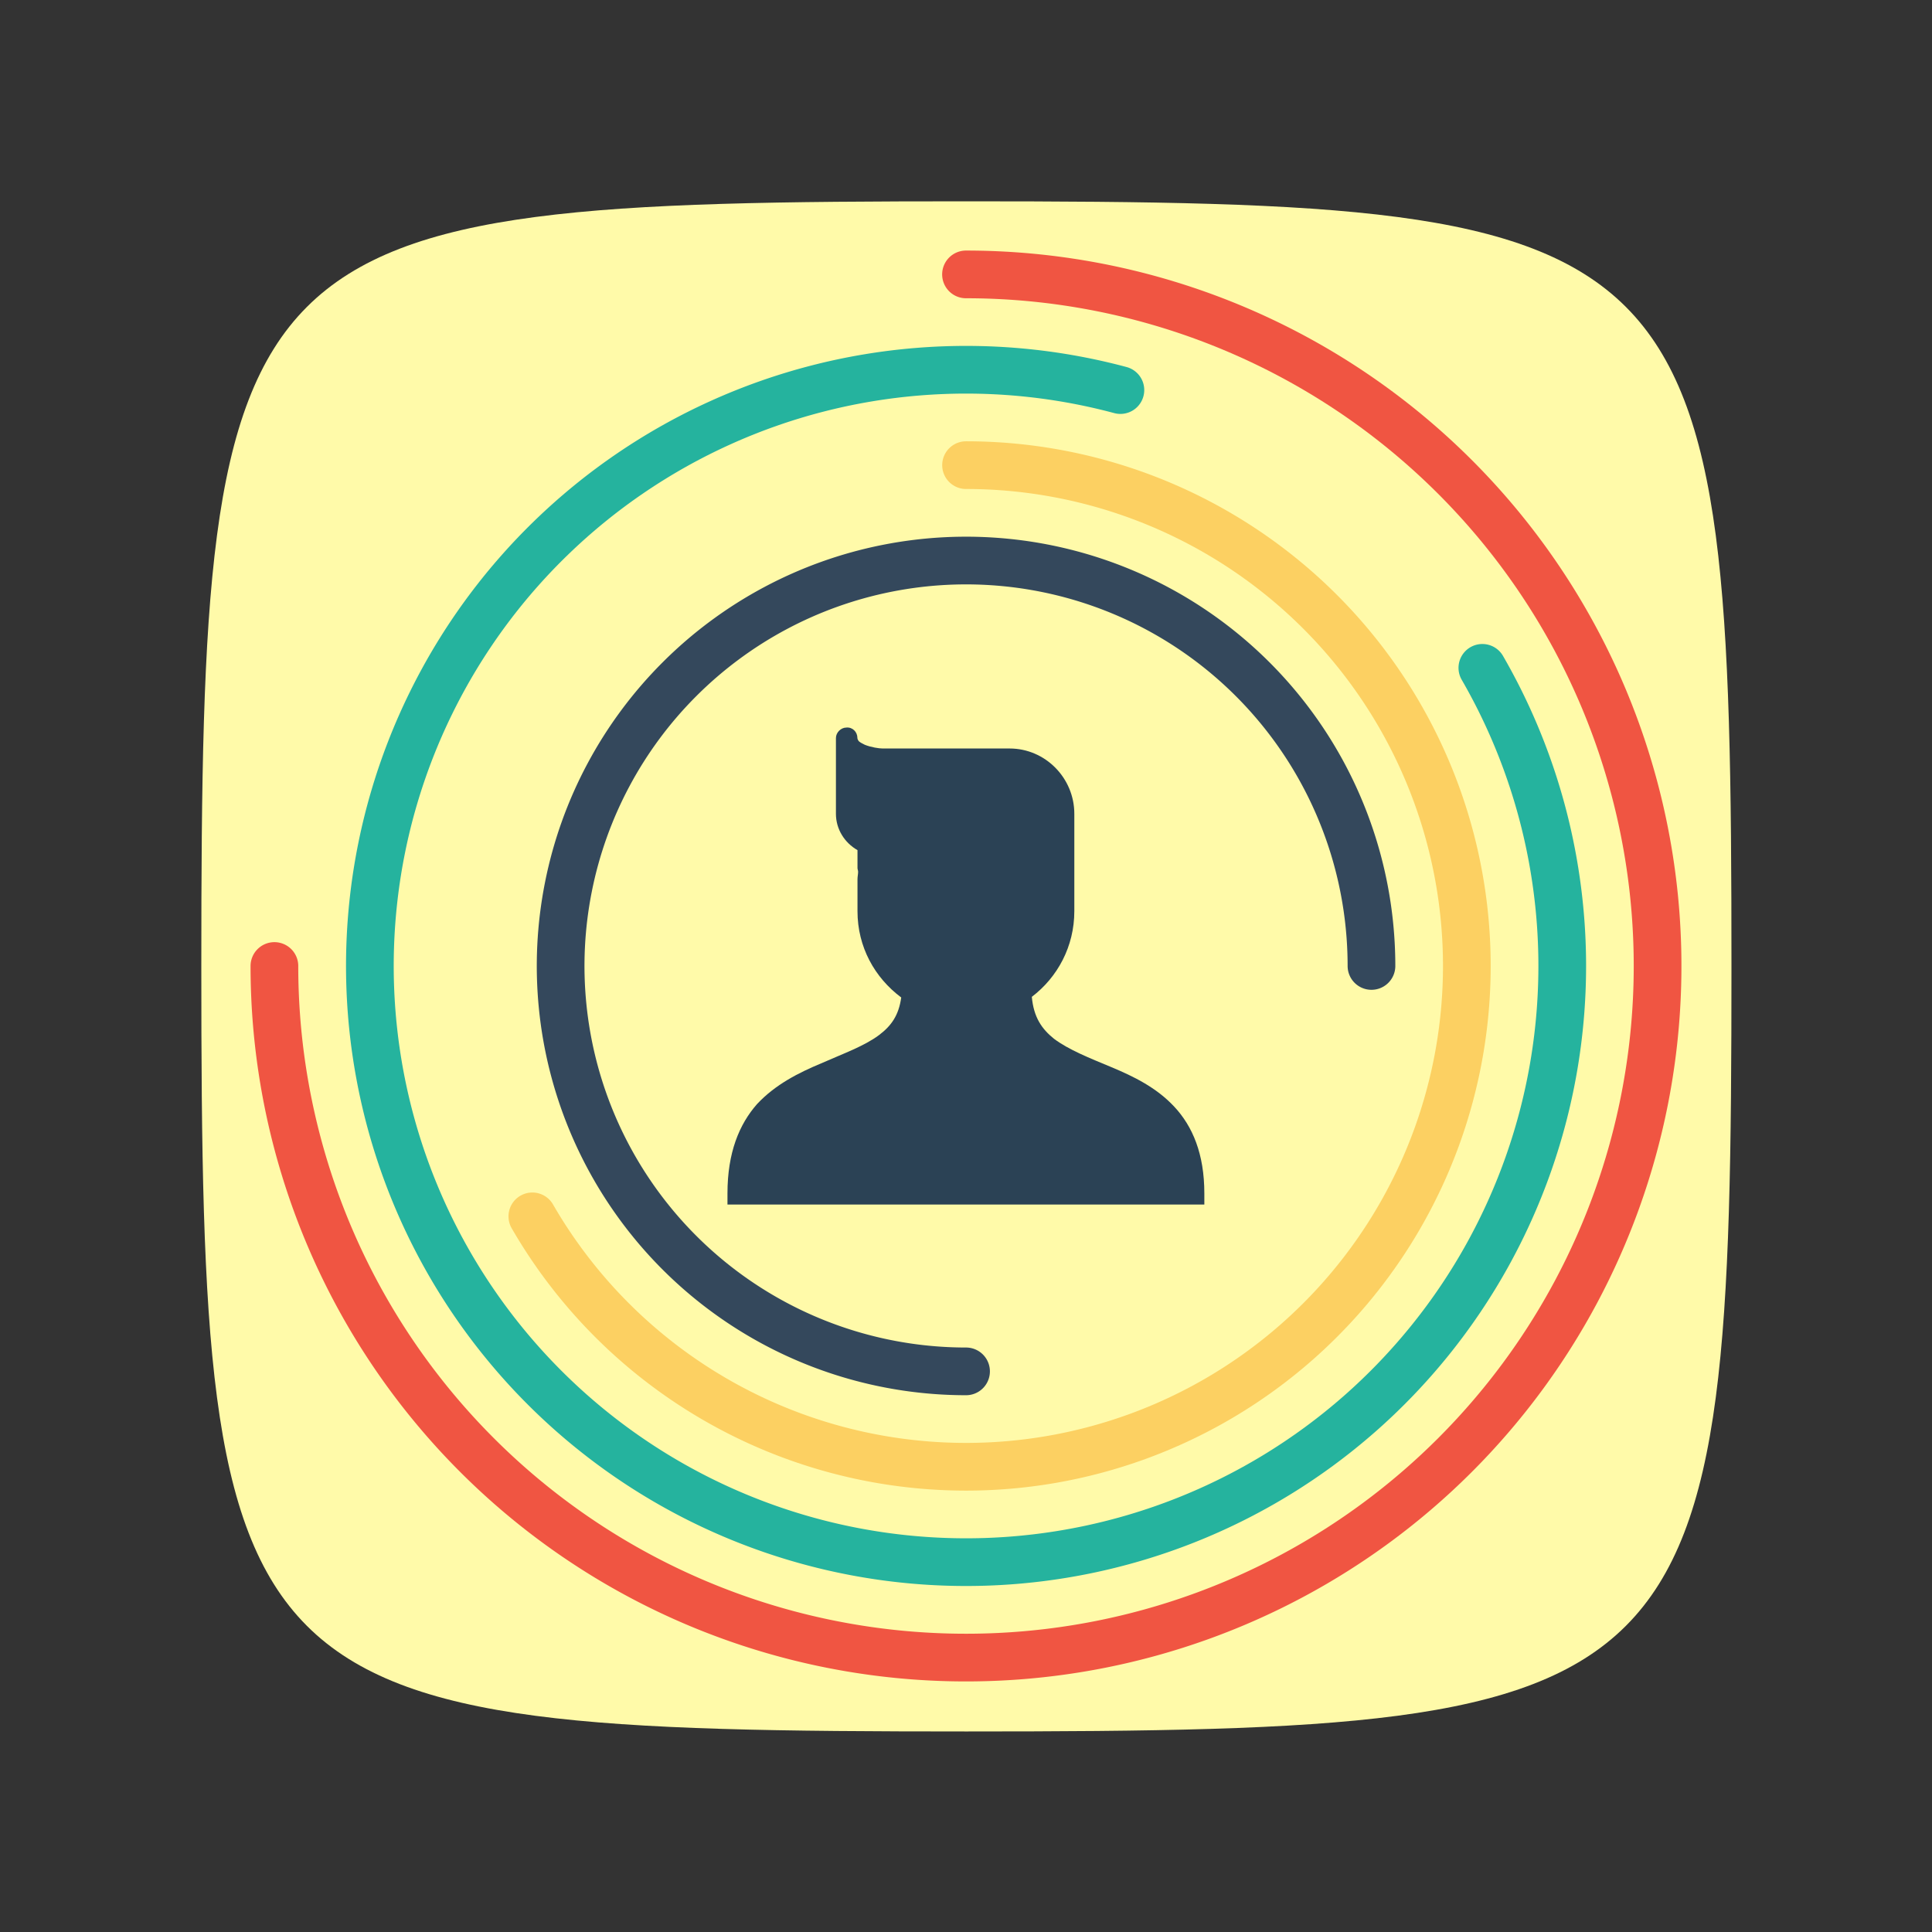 <svg id="SvgjsSvg1001" width="288" height="288" xmlns="http://www.w3.org/2000/svg" version="1.1" xmlns:xlink="http://www.w3.org/1999/xlink" xmlns:svgjs="http://svgjs.com/svgjs"><rect width="100%" height="100%" fill="#333333" stroke="none"/><path id="SvgjsPath1016" d="M 144,0 C 5,0 0,5 0,144 0,283 5,288 144,288 283,288 288,283 288,144 288,5 283,0 144,0 Z" transform="matrix(0.792,0,0,0.792,30.01,30.01)" fill="#fffaa9"></path><defs id="SvgjsDefs1002"></defs><g id="SvgjsG1008" transform="matrix(0.79,0,0,0.79,30.24,30.24)"><svg xmlns="http://www.w3.org/2000/svg" width="288" height="288" viewBox="0 0 32 32"><g transform="translate(541 -1156.362)" fill="#000000" class="color000 svgShape"><path fill="none" stroke="#f05542" stroke-dashoffset="1.5" stroke-linecap="round" stroke-linejoin="round" d="m -525,1157.862 a 14.5,14.5 0 0 1 13.396,8.951 14.5,14.5 0 0 1 -3.143,15.802 14.5,14.5 0 0 1 -15.802,3.143 14.5,14.5 0 0 1 -8.951,-13.396" color="#000" overflow="visible" style="isolation:auto;mix-blend-mode:normal" class="colorStrokef05542 svgStroke"></path><path fill="none" stroke="#25b39e" stroke-dashoffset="1.5" stroke-linecap="round" stroke-linejoin="round" d="m -514.174,1166.111 a 12.5,12.5 0 0 1 -2.583,15.648 12.5,12.5 0 0 1 -15.851,0.519 12.5,12.5 0 0 1 -3.601,-15.446 12.5,12.5 0 0 1 14.446,-6.545" color="#000" overflow="visible" style="isolation:auto;mix-blend-mode:normal" class="colorStroke25b39e svgStroke"></path><path fill="none" stroke="#fcd062" stroke-dashoffset="1.5" stroke-linecap="round" stroke-linejoin="round" d="m -524.999,1161.861 a 10.5,10.5 0 0 1 10.34,8.677 10.5,10.5 0 0 1 -6.749,11.69 10.5,10.5 0 0 1 -12.684,-4.617" color="#000" overflow="visible" style="isolation:auto;mix-blend-mode:normal" class="colorStrokefcd062 svgStroke"></path><path fill="none" stroke="#34485c" stroke-dashoffset="1.5" stroke-linecap="round" stroke-linejoin="round" d="m -524.999,1180.861 a 8.5,8.5 0 0 1 -7.853,-5.247 8.5,8.5 0 0 1 1.843,-9.263 8.5,8.5 0 0 1 9.263,-1.843 8.5,8.5 0 0 1 5.247,7.853" color="#000" overflow="visible" style="isolation:auto;mix-blend-mode:normal" class="colorStroke34485c svgStroke"></path><path fill="#2b4255" d="m -527.507,1167.363 0,0 c -0.116,0 -0.22,0.104 -0.22,0.22 l 0,1.588 c 0,0.323 0.181,0.607 0.452,0.762 l 0,0.375 c 0,0.026 0.013,0.052 0.013,0.078 0,0.052 -0.013,0.103 -0.013,0.155 l 0,0.672 c 0,0.75 0.361,1.395 0.917,1.809 -0.052,0.374 -0.207,0.594 -0.465,0.788 -0.31,0.232 -0.749,0.388 -1.215,0.594 -0.465,0.194 -0.956,0.439 -1.343,0.853 -0.375,0.426 -0.62,1.02 -0.62,1.873 l 0,0.233 9.998,0 0,-0.233 c 0,-0.827 -0.246,-1.408 -0.633,-1.821 -0.375,-0.401 -0.853,-0.633 -1.318,-0.827 -0.465,-0.194 -0.891,-0.362 -1.201,-0.594 -0.258,-0.207 -0.426,-0.452 -0.465,-0.879 0.542,-0.413 0.891,-1.059 0.891,-1.796 l 0,-0.672 c 0,-0.052 0,-0.103 0,-0.155 0,-0.026 0,-0.052 0,-0.078 l 0,-1.137 c 0,-0.75 -0.608,-1.369 -1.357,-1.369 l -0.878,0 -0.039,0 -1.744,0 c -0.078,0 -0.246,-0.026 -0.375,-0.078 -0.052,-0.026 -0.104,-0.052 -0.129,-0.078 -0.013,-0.026 -0.026,-0.038 -0.026,-0.064 0,-0.128 -0.103,-0.232 -0.233,-0.219 l 0,0 z" class="color2b4255 svgShape"></path></g></svg></g></svg>